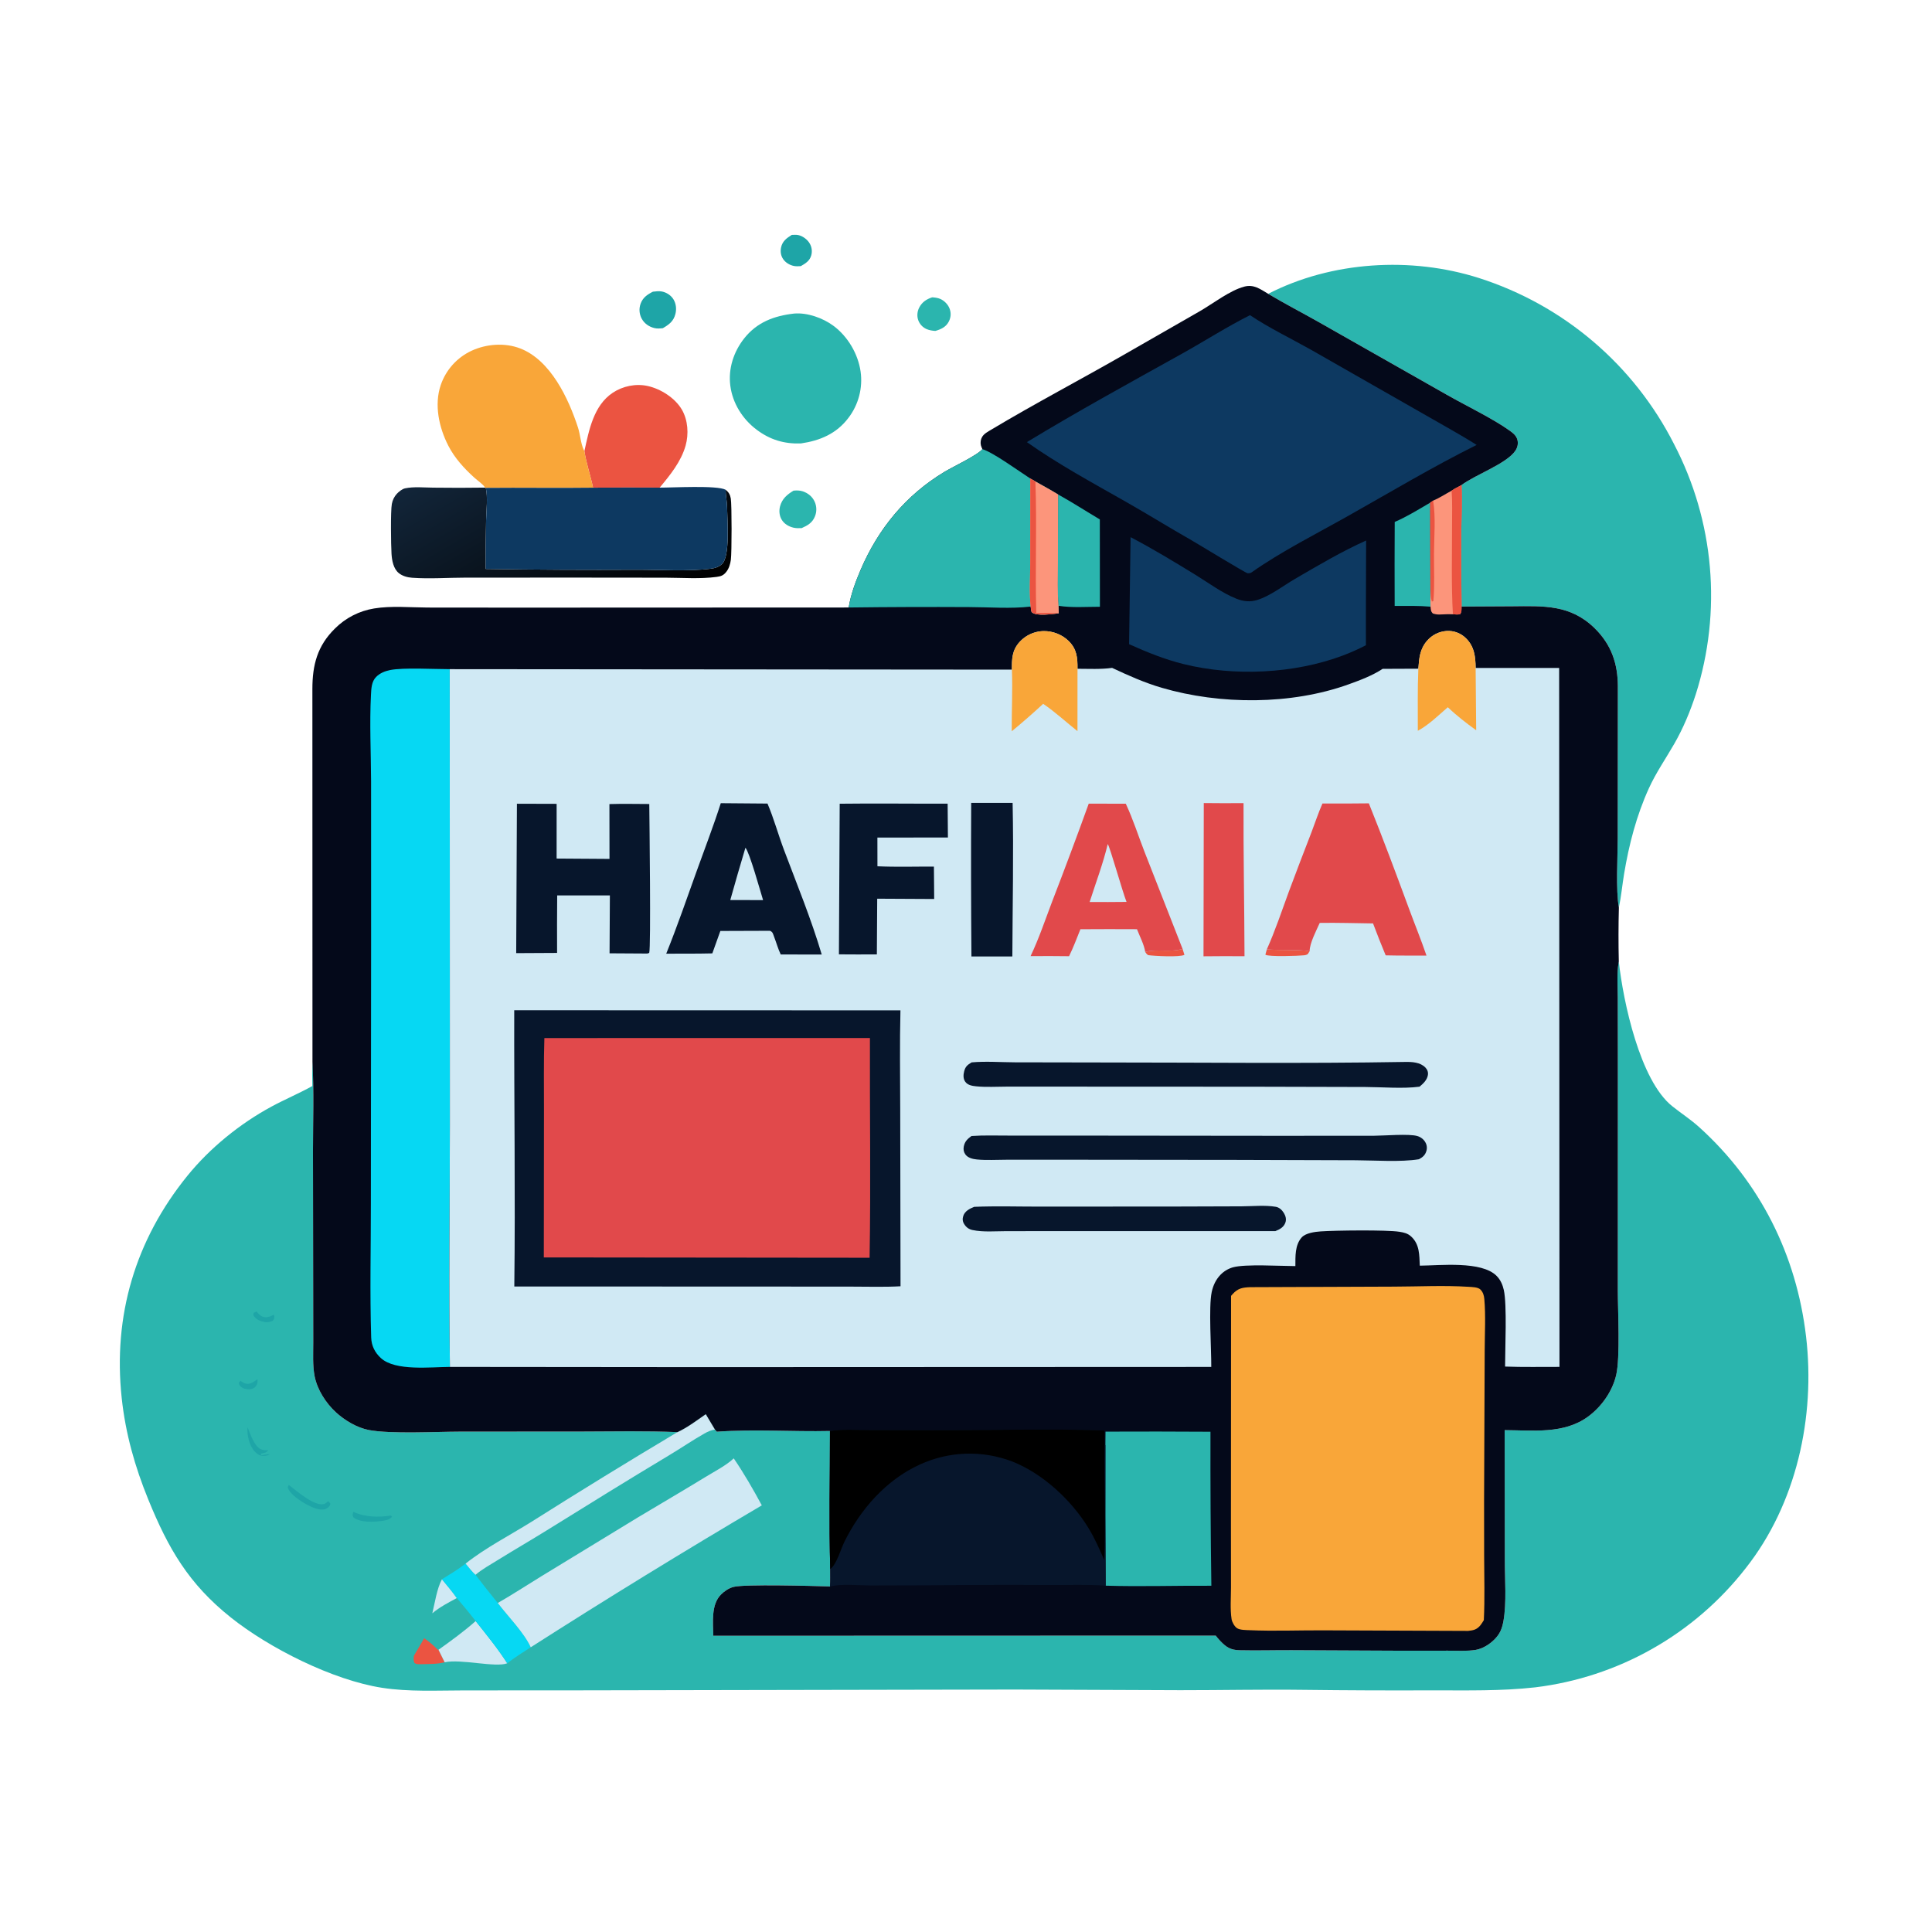 <?xml version="1.0" encoding="utf-8" ?>
<svg xmlns="http://www.w3.org/2000/svg" xmlns:xlink="http://www.w3.org/1999/xlink" width="1024" height="1024">
	<path fill="#1EA5A7" d="M419.646 124.512C420.773 124.46 421.987 124.364 423.098 124.595C425.45 125.084 427.887 126.9 429.104 128.953Q429.322 129.312 429.501 129.692Q429.68 130.072 429.82 130.468Q429.959 130.865 430.056 131.273Q430.154 131.682 430.209 132.099Q430.264 132.515 430.276 132.935Q430.287 133.355 430.256 133.774Q430.224 134.193 430.15 134.606Q430.075 135.02 429.958 135.423C429.151 138.296 426.89 139.658 424.446 141.055C423.245 141.131 422.034 141.202 420.844 140.978C418.578 140.552 416.312 139.179 415.028 137.244C413.834 135.445 413.552 133.316 413.972 131.223C414.642 127.882 416.901 126.218 419.646 124.512Z"/>
	<path fill="#2BB5AE" d="M494.074 157.587C495.495 157.667 496.955 157.85 498.28 158.402C500.554 159.351 502.602 161.501 503.396 163.833C504.151 166.051 503.972 168.297 502.911 170.38C501.404 173.342 498.786 174.52 495.748 175.403C494.236 175.325 492.44 175.018 491.055 174.405Q490.678 174.237 490.321 174.032Q489.963 173.827 489.628 173.587Q489.292 173.347 488.983 173.075Q488.673 172.803 488.392 172.501Q488.112 172.199 487.863 171.87Q487.614 171.541 487.399 171.189Q487.184 170.837 487.006 170.466Q486.828 170.094 486.688 169.706C485.918 167.545 486.142 165.1 487.177 163.066C488.657 160.158 491.052 158.56 494.074 157.587Z"/>
	<path fill="#1EA5A7" d="M346.04 154.604C347.6 154.435 349.252 154.183 350.806 154.498C353.281 154.999 355.622 156.491 356.949 158.66C358.344 160.94 358.641 163.805 357.99 166.373C356.99 170.317 354.65 171.976 351.333 173.948C349.808 174.103 348.341 174.245 346.832 173.884C344.003 173.209 341.483 171.456 340.101 168.863Q339.862 168.417 339.67 167.948Q339.479 167.479 339.337 166.992Q339.195 166.506 339.105 166.008Q339.015 165.509 338.977 165.004Q338.939 164.499 338.954 163.993Q338.97 163.486 339.037 162.984Q339.105 162.482 339.225 161.99Q339.345 161.498 339.515 161.021C340.662 157.753 343.076 156.109 346.04 154.604Z"/>
	<path fill="#2BB5AE" d="M420.587 260.05C422.244 259.895 423.918 259.886 425.51 260.426C428.301 261.371 430.589 263.23 431.807 265.941Q432.011 266.4 432.168 266.877Q432.325 267.354 432.432 267.844Q432.54 268.335 432.597 268.833Q432.655 269.332 432.662 269.834Q432.668 270.336 432.624 270.836Q432.58 271.337 432.486 271.83Q432.391 272.323 432.248 272.804Q432.104 273.285 431.912 273.749C430.56 277.088 428.057 278.513 424.902 279.909C423.461 279.968 422.047 280.012 420.629 279.692C418.065 279.114 415.63 277.691 414.277 275.379C413.046 273.274 412.825 270.704 413.442 268.369C414.5 264.37 417.178 262.117 420.587 260.05Z"/>
	<path fill="#EB5441" d="M309.739 239.115C312.179 228.032 314.595 214.954 324.742 208.185C330.092 204.615 337 203.196 343.296 204.585C350.22 206.113 357.799 210.932 361.401 217.104C364.645 222.664 365.114 230.07 363.384 236.188C360.985 244.674 355.184 251.817 349.633 258.453Q331.979 258.345 314.325 258.484C312.958 251.968 310.782 245.732 309.739 239.115Z"/>
	<defs>
		<linearGradient id="gradient_0" gradientUnits="userSpaceOnUse" x1="328.509" y1="334.829" x2="267.022" y2="228.863">
			<stop offset="0" stop-color="black"/>
			<stop offset="1" stop-color="#122539"/>
		</linearGradient>
	</defs>
	<path fill="url(#gradient_0)" d="M257.138 258.445L257.497 258.586C258.643 263.673 257.748 270.539 257.645 275.764Q257.324 288.656 257.428 301.552Q297.518 302.194 337.612 301.976C349.717 301.959 364.985 302.925 376.728 301.425C378.939 301.143 381.06 300.489 382.712 298.914C387.035 294.794 385.478 275.496 385.372 269.025C385.32 265.816 384.673 262.693 384.574 259.564C386.237 260.896 386.983 262.154 387.335 264.227C387.894 267.523 387.878 292.957 387.362 296.739C387.056 298.987 386.396 301.239 384.982 303.051C383.489 304.966 382.201 305.455 379.815 305.772C371.072 306.935 361.741 306.217 352.902 306.188L307.438 306.142L246.928 306.156C237.57 306.163 227.76 306.893 218.456 306.226C215.964 306.048 213.272 305.331 211.313 303.704C208.492 301.362 207.736 297.029 207.515 293.582C207.221 288.982 206.973 270.888 207.688 267.086C208.067 265.068 208.937 263.226 210.343 261.719C211.375 260.614 213.144 259.173 214.642 258.844C219.278 257.825 224.989 258.443 229.722 258.464Q243.43 258.65 257.138 258.445Z"/>
	<path fill="#2BB5AE" d="M420.868 166.196C427.878 165.581 436.159 168.533 441.747 172.688C449.366 178.352 454.778 187.53 456.135 196.92Q456.248 197.727 456.321 198.538Q456.393 199.35 456.426 200.164Q456.459 200.978 456.451 201.792Q456.443 202.607 456.396 203.42Q456.348 204.233 456.26 205.043Q456.172 205.853 456.044 206.658Q455.916 207.462 455.748 208.259Q455.581 209.057 455.374 209.845Q455.168 210.633 454.922 211.409Q454.677 212.186 454.394 212.95Q454.11 213.714 453.789 214.463Q453.469 215.211 453.111 215.943Q452.754 216.676 452.361 217.389Q451.967 218.103 451.539 218.796Q451.112 219.489 450.65 220.16Q450.188 220.831 449.694 221.479C443.356 229.876 434.621 233.566 424.465 235.033C415.592 235.334 408.154 233.097 401.036 227.753C393.573 222.15 388.295 213.767 387.086 204.457C385.912 195.421 388.819 186.461 394.429 179.364C401.223 170.768 410.272 167.405 420.868 166.196Z"/>
	<path fill="#F9A639" d="M257.138 258.445C255.866 256.514 253.159 254.747 251.401 253.159C245.978 248.261 240.934 242.726 237.584 236.171C232.672 226.563 230.043 214.557 233.604 204.071Q233.857 203.328 234.147 202.599Q234.436 201.87 234.763 201.157Q235.089 200.443 235.451 199.747Q235.813 199.051 236.21 198.374Q236.606 197.697 237.037 197.041Q237.467 196.385 237.93 195.751Q238.393 195.118 238.887 194.509Q239.382 193.899 239.906 193.316Q240.431 192.732 240.984 192.176Q241.537 191.62 242.118 191.092Q242.699 190.565 243.305 190.067Q243.912 189.569 244.543 189.103Q245.174 188.637 245.828 188.203Q246.481 187.769 247.156 187.369Q247.831 186.968 248.525 186.603Q249.219 186.237 249.931 185.907C257.78 182.273 267.524 181.536 275.661 184.652C291.841 190.848 301.347 211.25 306.343 226.591C307.545 230.28 307.769 234.921 309.363 238.34C309.484 238.6 309.614 238.857 309.739 239.115C310.782 245.732 312.958 251.968 314.325 258.484C295.388 258.737 276.437 258.395 257.497 258.586L257.138 258.445Z"/>
	<path fill="#0D3961" d="M349.633 258.453C356.407 258.489 379.931 257.117 384.574 259.564C384.673 262.693 385.32 265.816 385.372 269.025C385.478 275.496 387.035 294.794 382.712 298.914C381.06 300.489 378.939 301.143 376.728 301.425C364.985 302.925 349.717 301.959 337.612 301.976Q297.518 302.194 257.428 301.552Q257.324 288.656 257.645 275.764C257.748 270.539 258.643 263.673 257.497 258.586C276.437 258.395 295.388 258.737 314.325 258.484Q331.979 258.345 349.633 258.453Z"/>
	<path fill="#2BB5AE" d="M672.161 155.731C705.816 138.437 747.908 135.884 783.898 147.363Q785.972 148.026 788.03 148.74Q790.087 149.454 792.126 150.219Q794.165 150.984 796.184 151.799Q798.204 152.614 800.202 153.479Q802.201 154.343 804.178 155.257Q806.154 156.171 808.108 157.134Q810.061 158.096 811.99 159.107Q813.919 160.117 815.823 161.175Q817.726 162.233 819.603 163.338Q821.48 164.443 823.328 165.594Q825.177 166.745 826.997 167.941Q828.816 169.137 830.606 170.378Q832.396 171.619 834.154 172.904Q835.912 174.189 837.638 175.517Q839.364 176.845 841.057 178.215Q842.75 179.585 844.408 180.997Q846.066 182.408 847.688 183.861Q849.311 185.313 850.898 186.805Q852.484 188.297 854.033 189.828Q855.582 191.359 857.092 192.927Q858.603 194.496 860.074 196.101Q861.545 197.707 862.977 199.348Q864.408 200.99 865.798 202.666Q867.188 204.343 868.536 206.053Q869.884 207.763 871.189 209.506Q872.495 211.249 873.757 213.024Q875.019 214.799 876.236 216.604Q877.454 218.41 878.626 220.245Q879.799 222.08 880.926 223.944Q882.052 225.807 883.133 227.698Q884.213 229.589 885.246 231.506Q886.279 233.423 887.265 235.365Q888.252 237.257 889.191 239.173Q890.131 241.089 891.023 243.027Q891.916 244.965 892.76 246.925Q893.604 248.885 894.4 250.865Q895.196 252.845 895.943 254.844Q896.69 256.842 897.388 258.859Q898.085 260.876 898.733 262.909Q899.38 264.942 899.978 266.991Q900.575 269.039 901.122 271.102Q901.669 273.164 902.165 275.24Q902.661 277.315 903.106 279.402Q903.551 281.489 903.944 283.587Q904.337 285.684 904.679 287.79Q905.02 289.897 905.31 292.011Q905.6 294.125 905.837 296.246Q906.075 298.366 906.26 300.492Q906.445 302.618 906.578 304.747Q906.711 306.877 906.791 309.01Q906.872 311.142 906.9 313.276Q906.928 315.409 906.903 317.543Q906.879 319.677 906.802 321.809Q906.725 323.942 906.595 326.072Q906.466 328.202 906.284 330.328Q906.102 332.454 905.868 334.575Q905.634 336.696 905.348 338.81Q905.062 340.925 904.724 343.032Q904.385 345.139 903.996 347.237Q903.606 349.335 903.164 351.423Q902.723 353.51 902.23 355.587Q901.738 357.663 901.194 359.726Q900.651 361.79 900.057 363.839Q899.462 365.889 898.818 367.923C895.854 377.038 892.226 385.802 887.455 394.136C882.911 402.073 877.716 409.502 873.92 417.861C867.332 432.366 863.418 447.52 860.802 463.185C859.817 469.081 859.282 475.197 858.039 481.026C856.357 471.766 857.42 454.343 857.423 444.232L857.501 363.902C857.482 351.745 854.057 341.683 845.238 333.007C832.398 320.376 818.225 321.187 801.473 321.337L774.644 321.479C774.53 308.554 774.413 295.618 774.499 282.693C774.556 274.197 775.025 265.594 774.615 257.11C781.809 251.649 798.656 245.762 803.214 238.828C804.293 237.187 804.753 235.235 804.305 233.299C803.75 230.899 801.987 229.56 800.093 228.2C791.23 221.84 776.711 214.869 766.72 209.163L698.559 170.484C689.784 165.521 680.813 160.91 672.161 155.731Z"/>
	<path fill="#2BB5AE" d="M857.999 509.603C860.36 531.016 869.222 572.614 886.282 586.275C891.004 590.057 896.061 593.309 900.567 597.378C932.949 626.616 952.163 665.196 957.25 708.378C962.279 751.057 952.125 797.207 925.198 831.26Q923.934 832.88 922.631 834.468Q921.328 836.057 919.987 837.612Q918.645 839.168 917.266 840.691Q915.886 842.213 914.47 843.701Q913.053 845.189 911.6 846.641Q910.148 848.094 908.66 849.511Q907.172 850.927 905.649 852.307Q904.127 853.686 902.571 855.028Q901.015 856.369 899.427 857.672Q897.838 858.975 896.218 860.238Q894.598 861.502 892.948 862.725Q891.297 863.948 889.617 865.13Q887.937 866.312 886.228 867.453Q884.519 868.594 882.783 869.692Q881.047 870.79 879.284 871.845Q877.521 872.9 875.733 873.912Q873.945 874.923 872.132 875.89Q870.32 876.857 868.484 877.779Q866.648 878.702 864.79 879.578Q862.932 880.455 861.053 881.286Q859.174 882.117 857.276 882.901Q855.377 883.686 853.459 884.423Q851.542 885.16 849.607 885.85Q847.672 886.541 845.72 887.183Q843.769 887.825 841.802 888.419Q839.836 889.013 837.855 889.558Q835.874 890.104 833.881 890.6Q831.887 891.097 829.882 891.544Q827.877 891.992 825.861 892.39Q823.846 892.788 821.821 893.136Q819.797 893.484 817.764 893.782Q815.731 894.081 813.692 894.329C795.7 896.346 777.534 895.915 759.462 895.924Q725.194 896.074 690.929 895.652C669.138 895.37 647.366 895.856 625.578 895.844L537.881 895.492L307.283 895.922L245.837 895.955C231.503 895.968 216.719 896.766 202.524 894.571C176.489 890.544 142.808 873.629 122.29 857.252C99.901 839.382 89.172 820.709 78.602 794.799C71.458 777.29 66.517 759.778 64.501 740.948C59.828 697.298 71.724 657.186 99.376 623.125C111.309 608.425 127.161 595.58 143.825 586.554C150.939 582.7 158.479 579.56 165.53 575.622C165.523 571.408 165.32 567.096 165.614 562.895C166.438 578.362 165.898 594.094 165.885 609.595L165.994 685.233L166.029 711.525C166.042 717.402 165.631 723.702 166.766 729.482C168.17 736.627 172.829 743.823 178.166 748.671C182.8 752.88 189.345 756.786 195.539 757.949C207.198 760.137 230.969 758.834 243.507 758.805L309.079 758.76C325.66 758.709 342.479 758.375 359.044 759.062C364.26 756.685 369.378 752.799 374.087 749.53Q376.491 753.628 378.952 757.692L379.923 758.83C399.767 757.444 419.986 758.895 439.895 758.459C439.926 782.801 439.357 807.296 440.039 831.621C440.011 834.658 440.175 837.83 439.928 840.848L439.228 840.827C430.763 840.581 394.66 839.551 388.781 841.096C386.311 841.745 383.961 843.321 382.167 845.11C376.762 850.5 377.968 859.978 378.05 866.994L644.364 866.92Q645.461 868.364 646.711 869.678C649.98 873.121 652.275 874.559 657.076 874.669C666.219 874.879 675.417 874.604 684.567 874.643L741.933 874.909L767.479 874.891C772.235 874.88 777.484 875.237 782.182 874.467C785.78 873.878 789.431 871.572 791.985 869.041C794.951 866.101 796.096 863.361 796.846 859.25C798.598 849.647 797.572 836.812 797.597 826.896L797.504 758.004C812.474 758.079 828.911 760.221 841.712 750.836C848.833 745.615 854.633 737.418 856.626 728.753C858.784 719.374 857.49 694.612 857.472 683.931L857.499 560.691L857.447 528.679C857.432 522.669 856.894 515.979 857.911 510.069C857.938 509.913 857.97 509.758 857.999 509.603Z"/>
	<path fill="#1EA5A7" d="M136.443 730.981C136.557 732.479 136.574 733.45 135.598 734.74C134.855 735.723 133.625 736.275 132.41 736.354C130.851 736.454 128.771 736.046 127.615 734.925C126.82 734.154 126.764 733.844 126.602 732.808L127.458 731.859C128.464 732.567 129.53 733.306 130.785 733.438C133.035 733.675 134.733 732.204 136.443 730.981Z"/>
	<path fill="#1EA5A7" d="M145.054 696.813L145.399 697.486C145.319 698.919 145.436 699.057 144.484 700.099C143.203 700.564 142.005 701.022 140.613 700.773C138.266 700.352 135.852 699.55 134.504 697.45C134.066 696.768 134.275 696.619 134.43 695.894L135.938 695.056C137.301 696.642 138.45 698.071 140.718 698.156C142.248 698.214 143.759 697.56 145.054 696.813Z"/>
	<path fill="#1EA5A7" d="M131.18 756.424C132.701 759.966 134.623 766.43 138.26 768.14C139.566 768.754 140.81 768.648 142.205 768.59C141.252 769.728 140.676 769.981 139.235 770.259C138.405 770.419 138.792 770.182 138.214 770.844L138.587 771.301C140.027 771.063 141.458 770.801 142.915 770.699C142.127 771.516 140.959 771.567 139.834 771.63C137.974 771.735 136.333 770.778 135.11 769.455C132.072 766.17 130.875 760.778 131.18 756.424Z"/>
	<path fill="#1EA5A7" d="M187.306 801.292C193.363 804.184 200.647 804.276 207.212 803.283C207.461 803.437 207.596 803.725 207.769 803.961C206.411 805.438 204.77 805.771 202.861 806.058C198.312 806.74 191.123 807.151 187.356 804.291C186.649 802.905 186.879 802.817 187.306 801.292Z"/>
	<path fill="#1EA5A7" d="M173.987 795.637C174.469 796.024 174.744 796.483 175.098 796.985C175.007 797.293 174.968 797.623 174.824 797.911C174.401 798.753 173.5 799.363 172.671 799.726C170.783 800.551 168.155 799.861 166.337 799.188C162.389 797.727 154.201 792.862 152.687 788.832C152.4 788.069 152.767 787.736 153.068 787.043C157.043 790.05 166.515 798.457 171.622 797.187C172.531 796.961 173.297 796.222 173.987 795.637Z"/>
	<path fill="#D0E9F4" d="M234.251 837.033C236.931 840.305 239.69 843.538 242.13 846.994C237.751 849.364 232.936 851.851 229.138 855.084C230.497 849.507 231.541 842.022 234.251 837.033Z"/>
	<path fill="#EB5441" d="M224.827 868.272C227.368 870.084 229.7 871.951 231.851 874.223L232.416 874.411L235.698 881.051C231.6 882.072 227.08 881.962 222.874 882.067C221.464 882.055 220.913 882.175 219.684 881.433C219.041 880.077 219.231 879.012 219.38 877.577C221.14 874.443 223.087 871.425 224.827 868.272Z"/>
	<path fill="#D0E9F4" d="M232.416 874.411C239.051 869.678 246.019 864.611 252.102 859.198C257.884 866.466 263.835 873.74 268.842 881.576C262.76 883.983 244.105 879.137 235.698 881.051L232.416 874.411Z"/>
	<path fill="#06D8F3" d="M246.77 828.741C248.423 830.632 250.153 833.042 252.022 834.681Q257.811 842.243 263.829 849.623C269.158 856.636 277.809 865.361 281.306 873.087C277.071 875.808 272.81 878.471 268.842 881.576C263.835 873.74 257.884 866.466 252.102 859.198C248.9 855.028 245.508 851.021 242.13 846.994C239.69 843.538 236.931 840.305 234.251 837.033C238.574 834.364 242.754 831.887 246.77 828.741Z"/>
	<path fill="#D0E9F4" d="M359.044 759.062C364.26 756.685 369.378 752.799 374.087 749.53Q376.491 753.628 378.952 757.692C376.822 758.03 375.184 758.752 373.325 759.808C366.97 763.416 360.926 767.565 354.658 771.319C332.884 784.361 311.368 797.732 289.805 811.115C281.181 816.468 272.397 821.557 263.765 826.899C259.886 829.3 255.499 831.725 252.022 834.681C250.153 833.042 248.423 830.632 246.77 828.741C257.417 820.292 270.133 813.81 281.663 806.605Q320.045 782.33 359.044 759.062Z"/>
	<path fill="#D0E9F4" d="M388.903 772.969C394.328 780.929 399.201 789.394 403.776 797.868Q341.861 834.37 281.306 873.087C277.809 865.361 269.158 856.636 263.829 849.623C271.607 845.176 279.177 840.197 286.824 835.517L338.371 804.093C350.206 796.967 362.172 790.048 373.94 782.814C378.791 779.832 384.768 776.822 388.903 772.969Z"/>
	<path fill="#04091A" d="M520.687 238.059C520.417 237.433 520.029 236.665 519.884 235.986C519.558 234.454 519.772 232.881 520.577 231.532C521.578 229.857 523.606 228.788 525.241 227.809C548.73 213.747 573.068 201.027 596.806 187.377L636.092 164.852C643.004 160.852 651.8 153.964 659.454 151.925C664.551 150.567 667.967 153.232 672.161 155.731C680.813 160.91 689.784 165.521 698.559 170.484L766.72 209.163C776.711 214.869 791.23 221.84 800.093 228.2C801.987 229.56 803.75 230.899 804.305 233.299C804.753 235.235 804.293 237.187 803.214 238.828C798.656 245.762 781.809 251.649 774.615 257.11C775.025 265.594 774.556 274.197 774.499 282.693C774.413 295.618 774.53 308.554 774.644 321.479L801.473 321.337C818.225 321.187 832.398 320.376 845.238 333.007C854.057 341.683 857.482 351.745 857.501 363.902L857.423 444.232C857.42 454.343 856.357 471.766 858.039 481.026Q857.668 495.314 857.999 509.603C857.97 509.758 857.938 509.913 857.911 510.069C856.894 515.979 857.432 522.669 857.447 528.679L857.499 560.691L857.472 683.931C857.49 694.612 858.784 719.374 856.626 728.753C854.633 737.418 848.833 745.615 841.712 750.836C828.911 760.221 812.474 758.079 797.504 758.004L797.597 826.896C797.572 836.812 798.598 849.647 796.846 859.25C796.096 863.361 794.951 866.101 791.985 869.041C789.431 871.572 785.78 873.878 782.182 874.467C777.484 875.237 772.235 874.88 767.479 874.891L741.933 874.909L684.567 874.643C675.417 874.604 666.219 874.879 657.076 874.669C652.275 874.559 649.98 873.121 646.711 869.678Q645.461 868.364 644.364 866.92L378.05 866.994C377.968 859.978 376.762 850.5 382.167 845.11C383.961 843.321 386.311 841.745 388.781 841.096C394.66 839.551 430.763 840.581 439.228 840.827L439.928 840.848C440.175 837.83 440.011 834.658 440.039 831.621C439.357 807.296 439.926 782.801 439.895 758.459C419.986 758.895 399.767 757.444 379.923 758.83L378.952 757.692Q376.491 753.628 374.087 749.53C369.378 752.799 364.26 756.685 359.044 759.062C342.479 758.375 325.66 758.709 309.079 758.76L243.507 758.805C230.969 758.834 207.198 760.137 195.539 757.949C189.345 756.786 182.8 752.88 178.166 748.671C172.829 743.823 168.17 736.627 166.766 729.482C165.631 723.702 166.042 717.402 166.029 711.525L165.994 685.233L165.885 609.595C165.898 594.094 166.438 578.362 165.614 562.895L165.571 365.153C165.579 352.448 168.188 342.345 177.468 333.196Q178.517 332.141 179.646 331.171Q180.774 330.202 181.976 329.323Q183.177 328.445 184.443 327.663Q185.709 326.882 187.032 326.202Q188.356 325.522 189.729 324.948Q191.101 324.373 192.515 323.908Q193.928 323.443 195.374 323.09Q196.819 322.738 198.288 322.499C207.317 321.005 217.471 321.966 226.616 322.012L273.715 322.055L449.835 321.985C450.86 315.333 453.492 308.234 456.132 302.072C465.515 280.174 480.088 262.455 500.546 250.116C504.916 247.481 518.223 241.202 520.687 238.059Z"/>
	<path fill="#2BB5AE" d="M739.231 276.645C745.76 273.82 751.907 270.004 758.035 266.412L758.152 312.801C758.166 315.709 758.091 318.646 758.203 321.549C751.893 321.003 745.535 321.149 739.206 321.152Q739.1 298.898 739.231 276.645Z"/>
	<path fill="#FC957B" d="M769.393 260.064C770.947 258.936 772.928 258.056 774.615 257.11C775.025 265.594 774.556 274.197 774.499 282.693C774.413 295.618 774.53 308.554 774.644 321.479C774.587 323.111 774.831 324.232 773.864 325.577C772.516 325.762 771.408 325.695 770.065 325.57C768.004 325.538 765.894 325.536 763.838 325.674C762.17 325.786 761.047 325.684 759.447 325.165C758.251 323.978 758.422 323.187 758.203 321.549C758.091 318.646 758.166 315.709 758.152 312.801L758.035 266.412L759.589 265.341C762.903 263.969 766.218 261.769 769.393 260.064Z"/>
	<path fill="#EB5441" d="M759.589 265.341C761.043 274.204 760.091 284.466 760.041 293.493C759.995 301.728 760.45 310.414 759.71 318.587L758.965 318.828L759.353 319.763C758.287 317.779 758.275 315.012 758.152 312.801L758.035 266.412L759.589 265.341Z"/>
	<path fill="#EB5441" d="M769.393 260.064C770.947 258.936 772.928 258.056 774.615 257.11C775.025 265.594 774.556 274.197 774.499 282.693C774.413 295.618 774.53 308.554 774.644 321.479C774.587 323.111 774.831 324.232 773.864 325.577C772.516 325.762 771.408 325.695 770.065 325.57C769.173 309.914 769.628 294.076 769.617 278.396C769.612 272.313 769.832 266.131 769.393 260.064Z"/>
	<path fill="#2BB5AE" d="M560.813 262.073C568.347 266.255 575.53 270.91 582.931 275.303L582.976 321.6C575.857 321.603 568.057 322.194 561.048 321.093C560.406 313.65 560.698 305.957 560.721 298.477L560.813 262.073Z"/>
	<path fill="#2BB5AE" d="M585.943 758.796Q613.76 758.672 641.576 758.855Q641.461 799.67 642.045 840.481C623.417 840.366 604.617 841.009 586.018 840.443Q585.756 803.189 585.881 765.935L585.943 758.796Z"/>
	<path fill="#0D3961" d="M599.229 284.7C610.865 290.793 622.489 297.831 633.682 304.71C640.562 308.94 647.828 314.366 655.346 317.341C658.974 318.776 662.52 319.171 666.289 318.023C673.158 315.931 680.127 310.474 686.351 306.842C698.54 299.728 711.198 292.244 724.067 286.49L723.95 325.25L723.956 341.98C720.034 344.045 715.872 345.884 711.724 347.445C686.008 357.127 654.075 358.609 627.318 351.974C617.245 349.476 607.873 345.666 598.443 341.428L599.229 284.7Z"/>
	<path fill="#2BB5AE" d="M520.687 238.059C526.318 239.727 540.289 249.886 546.094 253.632L548.779 255.183C552.788 257.464 556.886 259.656 560.813 262.073L560.721 298.477C560.698 305.957 560.406 313.65 561.048 321.093L561.167 325.08C557.872 325.396 549.668 326.742 547.012 324.602C546.391 324.101 546.407 322.289 546.296 321.491C535.806 322.737 524.282 321.789 513.688 321.767Q481.761 321.588 449.835 321.985C450.86 315.333 453.492 308.234 456.132 302.072C465.515 280.174 480.088 262.455 500.546 250.116C504.916 247.481 518.223 241.202 520.687 238.059Z"/>
	<path fill="#FC957B" d="M546.094 253.632L548.779 255.183C552.788 257.464 556.886 259.656 560.813 262.073L560.721 298.477C560.698 305.957 560.406 313.65 561.048 321.093L561.167 325.08C557.872 325.396 549.668 326.742 547.012 324.602C546.391 324.101 546.407 322.289 546.296 321.491C545.423 314.15 546.052 306.015 546.055 298.603L546.094 253.632Z"/>
	<path fill="#EB5441" d="M546.094 253.632L548.779 255.183C549.656 278.415 548.56 301.702 549.256 324.934C553.179 324.931 557.267 324.688 561.167 325.08C557.872 325.396 549.668 326.742 547.012 324.602C546.391 324.101 546.407 322.289 546.296 321.491C545.423 314.15 546.052 306.015 546.055 298.603L546.094 253.632Z"/>
	<path fill="#07162C" d="M439.895 758.459C446.496 757.416 453.817 757.95 460.505 757.964L493.957 758.048C524.144 758.123 555.323 757.173 585.396 758.159C585.378 760.649 585.169 763.295 585.461 765.764L585.881 765.935Q585.755 803.19 586.018 840.443C576.442 839.75 566.751 840.156 557.151 840.102Q524.625 839.925 492.099 840.249L461.463 840.333C454.919 840.313 446.29 839.352 439.928 840.848C440.175 837.83 440.011 834.658 440.039 831.621C439.357 807.296 439.926 782.801 439.895 758.459Z"/>
	<path d="M439.895 758.459C446.496 757.416 453.817 757.95 460.505 757.964L493.957 758.048C524.144 758.123 555.323 757.173 585.396 758.159C585.378 760.649 585.169 763.295 585.461 765.764C585.15 786.081 586.14 806.579 585.286 826.856C582.706 820.972 580.159 815.163 576.782 809.676C567.733 794.971 552.542 780.862 536.321 774.551Q534.858 773.996 533.369 773.514Q531.88 773.032 530.368 772.624Q528.857 772.216 527.328 771.884Q525.798 771.552 524.254 771.296Q522.71 771.04 521.155 770.861Q519.6 770.682 518.039 770.58Q516.477 770.478 514.912 770.454Q513.347 770.429 511.783 770.483Q510.218 770.536 508.659 770.667Q507.099 770.797 505.548 771.005Q503.996 771.213 502.457 771.498Q500.918 771.782 499.395 772.143Q497.872 772.504 496.369 772.939Q494.866 773.375 493.386 773.884Q491.906 774.394 490.453 774.976Q489 775.558 487.578 776.212C469.746 784.3 455.99 799.988 447.493 817.293C445.599 821.151 443.405 829.254 440.039 831.621C439.357 807.296 439.926 782.801 439.895 758.459Z"/>
	<path fill="#06D8F3" d="M238.464 724.494C228.409 724.518 209.557 726.851 201.88 719.816C198.659 716.864 196.87 713.252 196.732 708.888C195.979 685.166 196.588 661.227 196.571 637.486L196.695 499.826L196.679 414.214C196.622 398.989 195.835 383.371 196.621 368.18C196.791 364.911 196.931 361.243 199.345 358.801C201.34 356.784 203.992 355.706 206.732 355.149C213.752 353.724 230.311 354.687 238.363 354.67L238.441 596.187C238.423 638.929 237.799 681.76 238.464 724.494Z"/>
	<path fill="#0D3961" d="M662.521 167.046C672.746 173.907 684.233 179.382 694.969 185.439L755.502 219.979C764.545 225.225 773.817 230.226 782.646 235.821C759.492 247.364 737.217 260.661 714.689 273.364C697.864 282.852 678.957 292.357 663.263 303.438C663.018 303.548 662.787 303.695 662.528 303.767C662.454 303.788 661.423 303.871 661.298 303.85C659.986 303.623 634.878 288.261 631.464 286.315C619.894 279.721 608.599 272.714 597.039 266.129C579.33 256.043 560.903 246.098 544.267 234.324C571.238 217.976 598.837 202.843 626.386 187.518C638.449 180.807 650.197 173.242 662.521 167.046Z"/>
	<path fill="#F9A639" d="M662.64 682.225L738.636 681.939C751.756 681.915 765.317 681.199 778.392 682.036C780.244 682.154 783.432 682.178 784.725 683.543C786.06 684.953 786.551 686.612 786.718 688.503C787.501 697.365 786.943 706.774 786.918 715.686L786.71 766.95Q786.524 795.674 786.627 824.397C786.651 835.799 787.026 847.325 786.461 858.713C785.946 859.555 785.428 860.413 784.827 861.198C782.951 863.647 781.085 864.123 778.125 864.411L700.567 864.11C687.861 864.076 674.99 864.587 662.311 864.037C660.392 863.954 657.085 864.002 655.534 862.888C654.251 861.966 652.999 859.708 652.765 858.194C651.929 852.793 652.454 846.764 652.448 841.275L652.424 807.846L652.489 686.839Q652.884 686.374 653.293 685.92C656.176 682.74 658.568 682.415 662.64 682.225Z"/>
	<path fill="#F9A639" d="M716.706 713.968C718.473 714.058 720.393 714.043 721.646 715.484C723.665 717.804 723.513 722.471 723.259 725.323C722.893 729.434 722.399 731.967 719.116 734.677C718.957 734.66 718.796 734.652 718.637 734.627C717.034 734.378 715.785 733.783 714.832 732.444C712.434 729.072 713.002 722.649 713.714 718.835C714.155 716.469 714.713 715.353 716.706 713.968Z"/>
	<path fill="#D0E9F4" d="M751.752 354.424C752.174 348.871 752.519 344.049 756.377 339.61Q756.862 339.047 757.4 338.534Q757.938 338.022 758.524 337.565Q759.11 337.108 759.738 336.711Q760.366 336.315 761.031 335.982Q761.695 335.65 762.39 335.385Q763.084 335.12 763.801 334.925Q764.518 334.729 765.251 334.606Q765.984 334.483 766.725 334.433Q767.43 334.387 768.135 334.416Q768.841 334.445 769.54 334.548Q770.238 334.652 770.922 334.828Q771.606 335.005 772.267 335.253Q772.929 335.501 773.56 335.818Q774.191 336.135 774.786 336.516Q775.38 336.898 775.931 337.34Q776.481 337.783 776.982 338.281C781.462 342.669 782.04 348.108 782.119 354.024L826.38 354.031L826.559 724.484C816.969 724.447 807.301 724.674 797.722 724.31C797.716 714.869 798.808 691.586 797.043 683.695C796.42 680.909 795.246 678.269 793.211 676.228C785.221 668.213 763.289 670.742 752.523 670.827C752.255 665.189 752.466 659.57 747.985 655.417C746.119 653.687 744.124 653.246 741.673 652.861C734.885 651.797 707.679 652.128 699.957 652.668C697.004 652.874 692.015 653.509 689.917 655.871C686.286 659.959 686.609 665.94 686.578 671.054C678.531 671.042 660.113 669.877 653.488 671.705Q652.546 671.972 651.648 672.361Q650.749 672.75 649.91 673.254Q649.071 673.758 648.306 674.368Q647.541 674.979 646.863 675.685C644.424 678.209 642.961 681.362 642.237 684.77C640.533 692.788 642.065 714.915 641.997 724.508L369.785 724.616L238.464 724.494C237.799 681.76 238.423 638.929 238.441 596.187L238.363 354.67L536.329 354.917C536.282 349.282 536.373 344.683 540.419 340.237Q540.721 339.907 541.039 339.593Q541.356 339.278 541.69 338.98Q542.023 338.683 542.371 338.402Q542.719 338.122 543.081 337.859Q543.443 337.596 543.818 337.352Q544.192 337.108 544.579 336.884Q544.965 336.659 545.363 336.454Q545.76 336.249 546.168 336.065Q546.575 335.881 546.991 335.717Q547.407 335.553 547.831 335.411Q548.255 335.269 548.685 335.148Q549.115 335.027 549.552 334.928Q549.988 334.83 550.428 334.753Q550.868 334.677 551.312 334.622Q551.756 334.568 552.202 334.537Q552.648 334.505 553.095 334.496C557.947 334.412 562.911 336.308 566.381 339.716C570.792 344.049 571.14 348.663 571.097 354.461C577.15 354.47 583.438 354.826 589.441 353.99C598.05 358.032 606.606 361.857 615.761 364.54C646.682 373.599 684.327 373.68 714.768 362.723C720.938 360.502 727.338 358.111 732.838 354.502Q742.295 354.404 751.752 354.424Z"/>
	<path fill="#EB5441" d="M626.785 502.94L627.775 506.081C625.343 507.424 611.866 506.713 608.569 506.25C607.794 505.746 607.463 505.324 606.978 504.54C613.312 502.851 620.156 504.922 626.785 502.94Z"/>
	<path fill="#EB5441" d="M671.448 503.193C677.934 503.771 688.851 503.192 694.127 504.174L693.08 505.756C692.454 506.1 691.963 506.249 691.248 506.327C688.328 506.645 672.274 507.228 670.672 506.001L671.448 503.193Z"/>
	<path fill="#F9A639" d="M751.752 354.424C752.174 348.871 752.519 344.049 756.377 339.61Q756.862 339.047 757.4 338.534Q757.938 338.022 758.524 337.565Q759.11 337.108 759.738 336.711Q760.366 336.315 761.031 335.982Q761.695 335.65 762.39 335.385Q763.084 335.12 763.801 334.925Q764.518 334.729 765.251 334.606Q765.984 334.483 766.725 334.433Q767.43 334.387 768.135 334.416Q768.841 334.445 769.54 334.548Q770.238 334.652 770.922 334.828Q771.606 335.005 772.267 335.253Q772.929 335.501 773.56 335.818Q774.191 336.135 774.786 336.516Q775.38 336.898 775.931 337.34Q776.481 337.783 776.982 338.281C781.462 342.669 782.04 348.108 782.119 354.024L782.406 387.047C777.157 383.26 772.048 379.34 767.374 374.846C762.398 379.142 757.286 384.211 751.471 387.338C751.511 376.387 751.28 365.363 751.752 354.424Z"/>
	<path fill="#F9A639" d="M536.329 354.917C536.282 349.282 536.373 344.683 540.419 340.237Q540.721 339.907 541.039 339.593Q541.356 339.278 541.69 338.98Q542.023 338.683 542.371 338.402Q542.719 338.122 543.081 337.859Q543.443 337.596 543.818 337.352Q544.192 337.108 544.579 336.884Q544.965 336.659 545.363 336.454Q545.76 336.249 546.168 336.065Q546.575 335.881 546.991 335.717Q547.407 335.553 547.831 335.411Q548.255 335.269 548.685 335.148Q549.115 335.027 549.552 334.928Q549.988 334.83 550.428 334.753Q550.868 334.677 551.312 334.622Q551.756 334.568 552.202 334.537Q552.648 334.505 553.095 334.496C557.947 334.412 562.911 336.308 566.381 339.716C570.792 344.049 571.14 348.663 571.097 354.461L571.084 387.524C565.102 382.754 559.214 377.332 552.907 373.039Q544.787 380.56 536.242 387.595C536.155 376.741 536.77 365.744 536.329 354.917Z"/>
	<path fill="#E1494B" d="M638.028 425.64Q648.565 425.769 659.103 425.672C658.983 452.72 659.541 479.77 659.617 506.821Q648.749 506.729 637.881 506.857L638.028 425.64Z"/>
	<path fill="#07162C" d="M514.752 425.534L536.71 425.555C537.283 452.634 536.672 479.844 536.565 506.935L514.882 506.957Q514.549 466.244 514.752 425.534Z"/>
	<path fill="#07162C" d="M516.345 639.652C528.06 639.162 539.953 639.552 551.685 639.533L624.46 639.486L658.114 639.38C663.837 639.349 670.61 638.66 676.207 639.632C678.056 639.953 679.504 641.331 680.453 642.886C681.39 644.421 681.917 646.18 681.298 647.956C680.418 650.481 678.3 651.586 675.971 652.519L563.345 652.523L533.365 652.539C527.609 652.544 521.118 653.139 515.482 651.949C513.486 651.527 512.117 650.516 511.03 648.775C510.171 647.399 510.06 646.009 510.554 644.482C511.4 641.863 513.997 640.595 516.345 639.652Z"/>
	<path fill="#07162C" d="M445.058 425.991C464.118 425.749 483.205 426.023 502.269 425.96L502.414 443.896L465.039 443.926L465.062 459.143C474.982 459.615 485.057 459.279 494.996 459.312L495.089 470.125L495.136 476.486L464.936 476.329L464.756 505.843C458.058 505.944 451.343 505.836 444.643 505.827L445.058 425.991Z"/>
	<path fill="#07162C" d="M514.915 602.102C521.314 601.654 527.885 601.897 534.301 601.882L569.881 601.89L676.704 601.996L728.226 601.969C733.638 601.95 746.855 600.814 751.258 602.136C753.067 602.68 754.591 603.855 755.511 605.515Q755.654 605.769 755.771 606.037Q755.888 606.304 755.978 606.581Q756.067 606.859 756.129 607.144Q756.19 607.43 756.223 607.719Q756.256 608.009 756.259 608.301Q756.263 608.593 756.237 608.883Q756.212 609.174 756.157 609.461Q756.103 609.747 756.02 610.027C755.362 612.276 754.061 613.346 752.071 614.422C742.379 616.01 728.639 615.005 718.583 614.962L655.313 614.768L562.603 614.672L533.229 614.684C528.172 614.686 522.835 615.037 517.813 614.548C515.647 614.337 512.966 613.741 511.633 611.815C510.745 610.53 510.534 609.176 510.829 607.649C511.34 605.005 512.809 603.621 514.915 602.102Z"/>
	<path fill="#07162C" d="M514.987 563.082C522.427 562.412 530.418 563.021 537.905 563.051L582.296 563.13C636.415 563.124 690.629 563.773 744.733 562.85C748.407 562.787 752.786 562.991 755.512 565.838C756.557 566.929 757.053 568.29 756.814 569.797C756.4 572.407 754.328 574.365 752.394 575.958C743.782 577.126 732.547 576.164 723.625 576.126L664.133 575.977L563.24 575.933L533.635 575.93C528.288 575.938 522.643 576.31 517.338 575.766C515.215 575.549 512.785 575.151 511.512 573.216C510.436 571.582 510.576 569.576 511.044 567.77C511.696 565.253 512.814 564.395 514.987 563.082Z"/>
	<path fill="#E1494B" d="M577.051 425.953L596.687 425.987C600.529 434.157 603.332 443.06 606.62 451.49L626.785 502.94C620.156 504.922 613.312 502.851 606.978 504.54C606.471 500.741 604.009 496.132 602.619 492.493Q587.631 492.407 572.643 492.51C570.723 497.305 568.899 502.167 566.63 506.81Q556.426 506.673 546.221 506.768C550.652 497.494 553.959 487.558 557.62 477.952Q567.628 452.062 577.051 425.953Z"/>
	<path fill="#D0E9F4" d="M587.127 447.353C588.34 449.042 594.866 472.407 597.083 478.029L587.407 478.099L577.53 478.091C580.78 467.918 584.658 457.74 587.127 447.353Z"/>
	<path fill="#E1494B" d="M700.928 425.88Q713.223 425.943 725.518 425.792C733.027 444.413 739.988 463.17 746.939 482C749.955 490.172 753.264 498.248 756.071 506.495C748.866 506.452 741.638 506.535 734.437 506.356Q730.94 497.951 727.739 489.43C718.34 489.326 708.889 489 699.493 489.162C697.747 493.059 694.137 499.877 694.127 504.174C688.851 503.192 677.934 503.771 671.448 503.193C675.907 493.196 679.373 482.819 683.131 472.549Q689.021 456.779 695.116 441.087C697.052 436.053 698.742 430.802 700.928 425.88Z"/>
	<path fill="#07162C" d="M382.029 425.707L406.789 425.909C410.17 433.84 412.479 442.371 415.524 450.458C422.437 468.817 429.955 487.105 435.54 505.921L413.796 505.88C412.37 502.882 411.497 499.648 410.302 496.554C409.699 494.992 409.671 494.019 408.125 493.343L381.804 493.433L377.549 505.312C369.412 505.511 361.256 505.439 353.116 505.465C358.951 490.99 363.972 476.395 369.244 461.719C373.548 449.738 378.151 437.835 382.029 425.707Z"/>
	<path fill="#D0E9F4" d="M395.089 449.326C397.232 451.562 403.064 472.651 404.448 477.078L396.75 477.059L387.064 477.034Q390.942 463.141 395.089 449.326Z"/>
	<path fill="#07162C" d="M273.979 425.997L295.027 426.054L295.017 455.048L323.046 455.233L323.007 426.178C330.032 425.956 337.101 426.127 344.131 426.142C344.226 435.978 345.058 502.394 344.094 505.076L343.063 505.395L323.08 505.275L323.248 474.582L295.321 474.577Q295.192 489.823 295.266 505.069L273.596 505.182L273.979 425.997Z"/>
	<path fill="#07162C" d="M272.554 535.456L477.254 535.513C476.825 552.984 477.097 570.492 477.136 587.968L477.301 681.747C468.869 682.224 460.295 681.943 451.852 681.939L407.39 681.907L272.596 681.862C273.183 633.079 272.443 584.247 272.554 535.456Z"/>
	<path fill="#E1494B" d="M288.53 550.193L461.079 550.162C460.954 588.969 461.564 627.84 460.906 666.635L288.23 666.461L288.314 588.406C288.337 575.685 288.116 562.904 288.53 550.193Z"/>
</svg>

